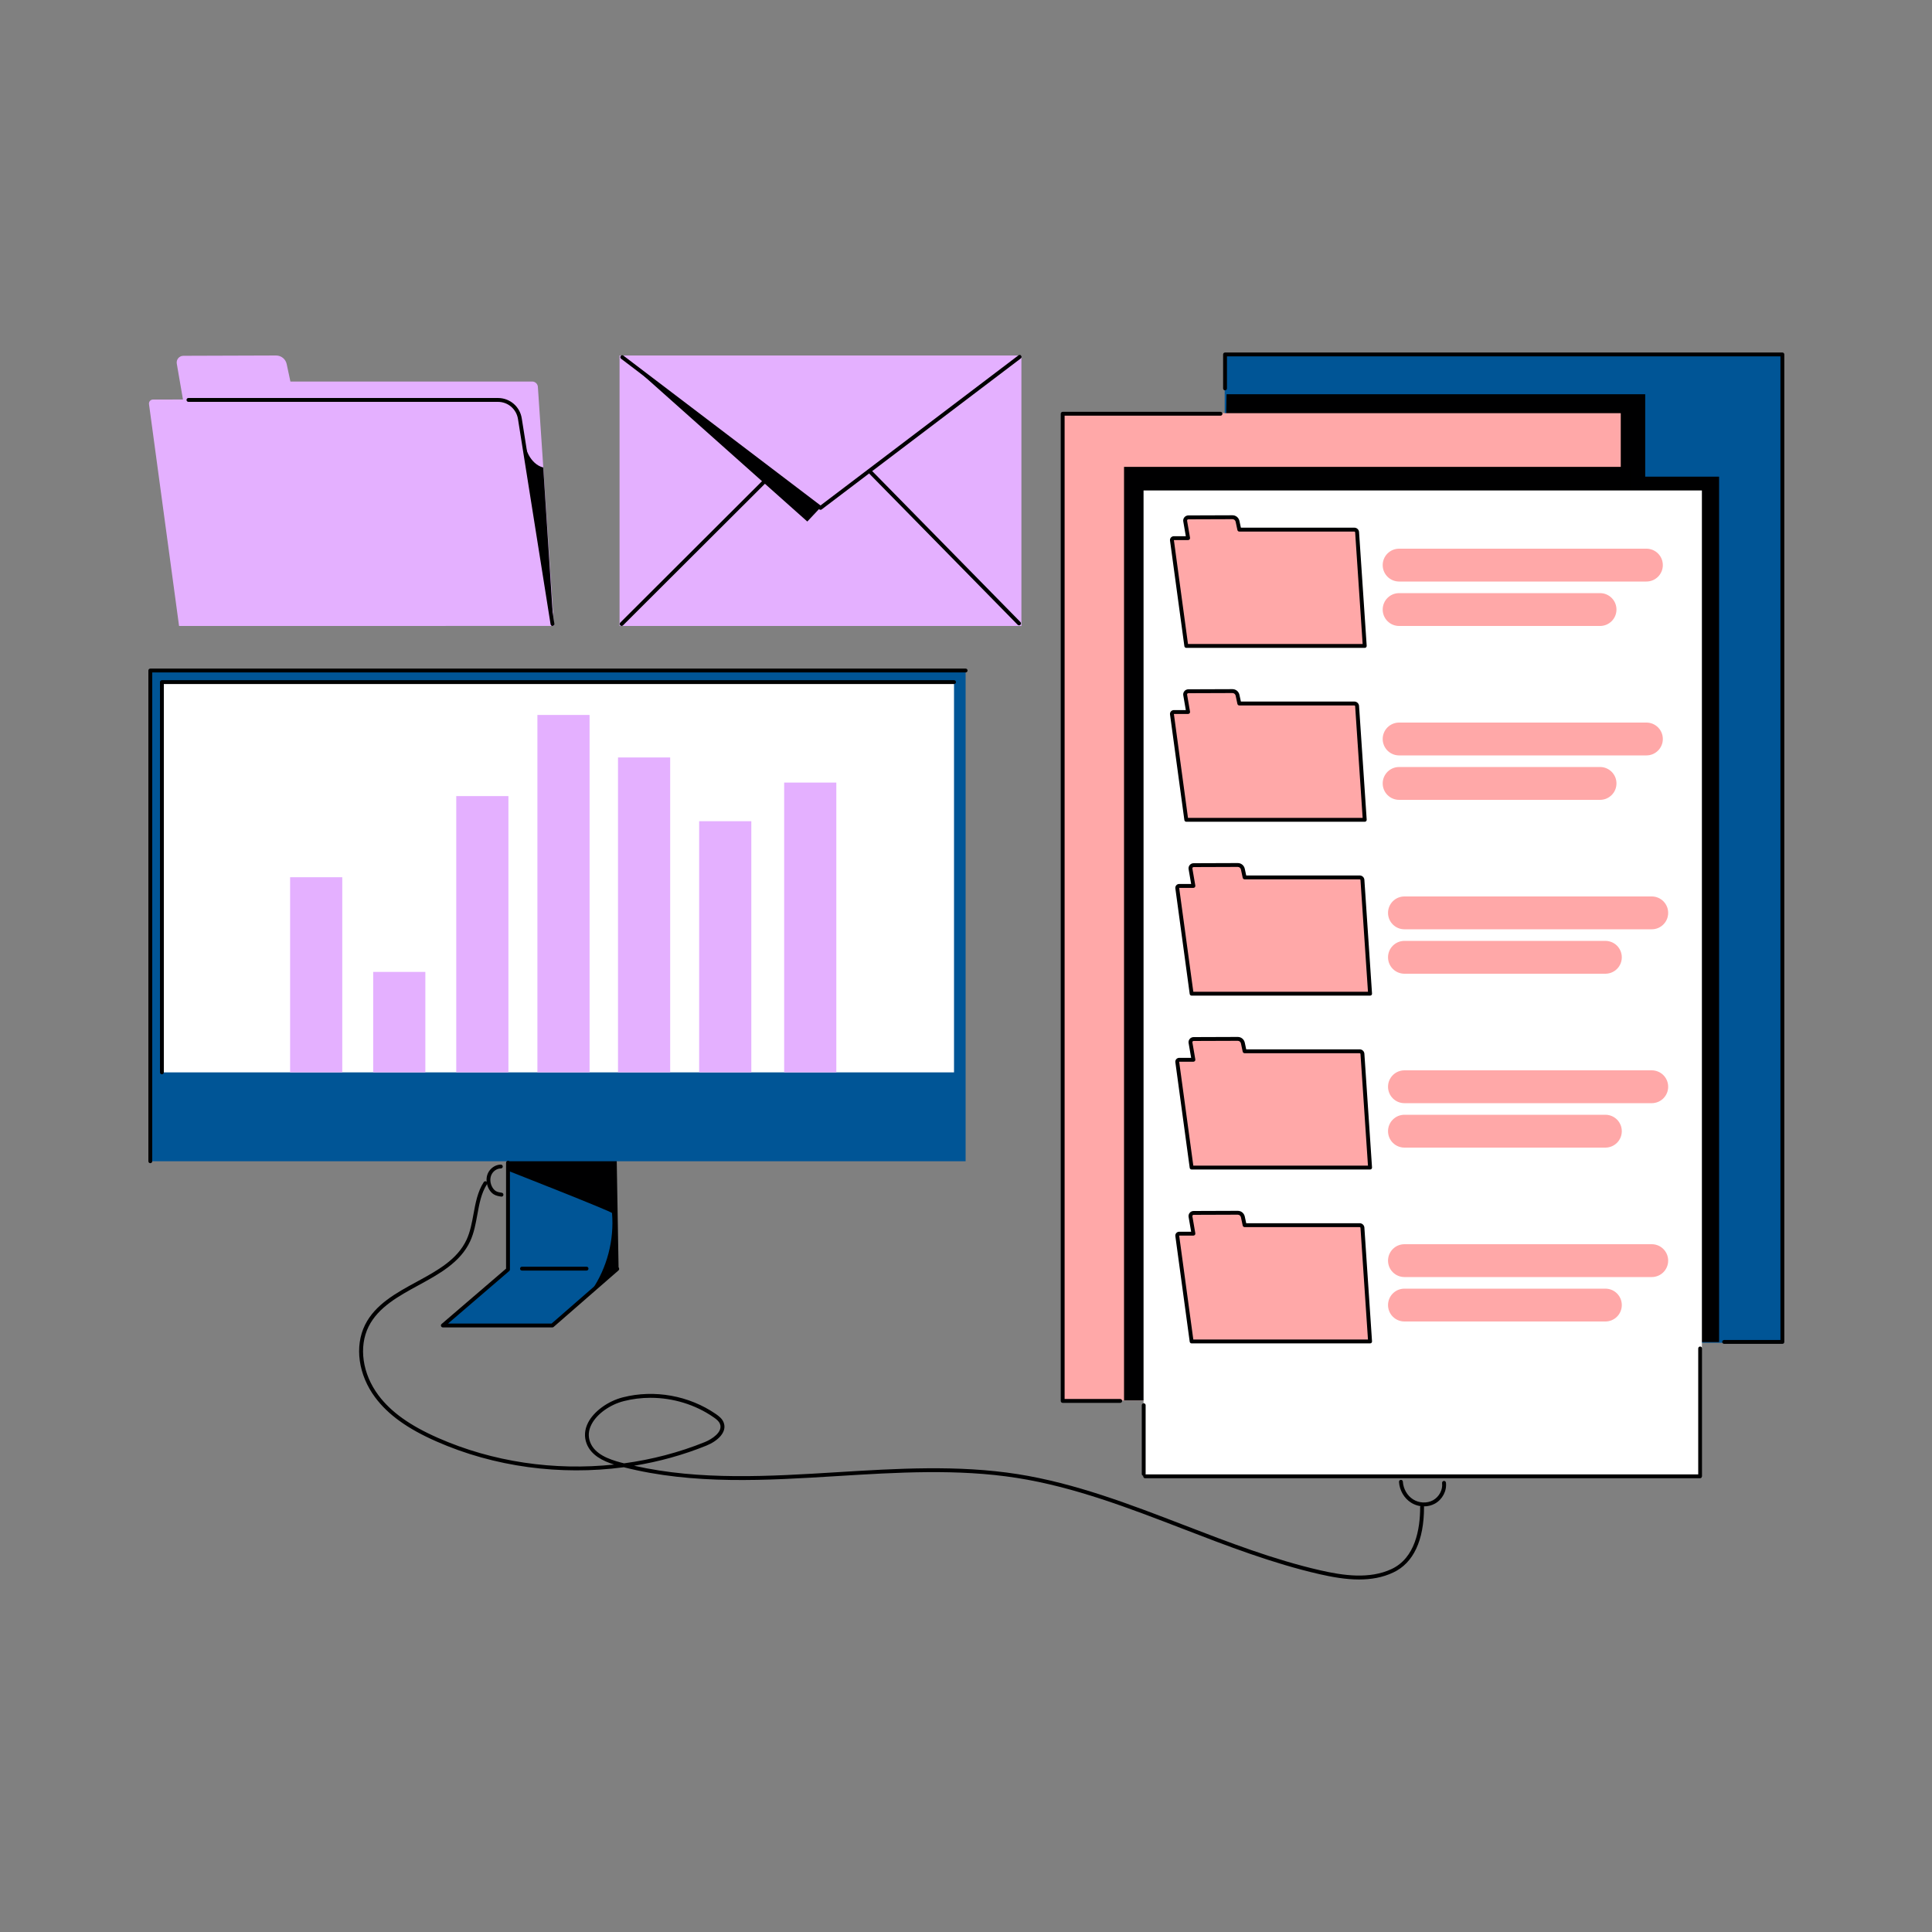 <svg transform="scale(1)" version="1.1" id="p77FqKIKux" xmlns="http://www.w3.org/2000/svg" xmlns:xlink="http://www.w3.org/1999/xlink" x="0px" y="0px" width="500px" height="500px" viewBox="0 0 500 500" xml:space="preserve" class="pbimage_pbimage__wrapper__image__0LEis false"><rect x="0" y="0" width="500" height="500" fill="#808080" stroke="none"/><title>Data Center</title><style type="text/css"> .st0{fill:#005596;} .st1{fill:#000001;} .st2{fill:#FFFFFF;} .st3{fill:#FFB0CC;} .st4{fill:#FFDC32;}
 .st4{fill:#ffa8a8;}
 .st3{fill:#e4b0ff;}
 .st2{fill:#FFFFFF;}
 .st1{fill:#000001;}
 .st0{fill:#005596;}</style><g id="computer"><g id="colors"><path class="st0" d="M131.47,301.62c0.01,1.36,0.02,2.73,0.02,4.09l-0.06,22.48l-16.5,14.55l28.18,0.39l16.84-14.79l-0.73-19.85
			L131.47,301.62z"></path><path class="st1" d="M131.6,299.85c-0.01,1.06-0.02,2.13-0.02,3.19c0,0,26.87,10.54,26.81,10.9c0.59,6.98-1.28,14.15-5.22,19.95
			l6.92-5.56l-0.49-28.49L131.6,299.85z"></path><rect class="st0" x="38.9" y="173.53" width="211" height="127"></rect><rect class="st2" x="41.9" y="176.53" width="205" height="101"></rect><rect class="st3" x="139.08" y="185.03" width="13.5" height="92.5"></rect><rect class="st3" x="118.08" y="206.03" width="13.5" height="71.5"></rect><rect class="st3" x="96.58" y="251.53" width="13.5" height="26"></rect><rect class="st3" x="75.08" y="227.03" width="13.5" height="50.5"></rect><rect class="st3" x="159.94" y="196.03" width="13.5" height="81.5"></rect><rect class="st3" x="180.94" y="212.53" width="13.5" height="65"></rect><rect class="st3" x="202.94" y="202.53" width="13.5" height="75"></rect></g><g id="line"><path class="st1" d="M41.9,278.03c-0.28,0-0.5-0.22-0.5-0.5v-101c0-0.28,0.22-0.5,0.5-0.5h205c0.28,0,0.5,0.22,0.5,0.5
			s-0.22,0.5-0.5,0.5H42.4v100.5C42.4,277.81,42.18,278.03,41.9,278.03z"></path><path class="st1" d="M38.9,301.03c-0.28,0-0.5-0.22-0.5-0.5v-127c0-0.28,0.22-0.5,0.5-0.5h211c0.28,0,0.5,0.22,0.5,0.5
			s-0.22,0.5-0.5,0.5H39.4v126.5C39.4,300.81,39.18,301.03,38.9,301.03z"></path><path class="st1" d="M142.95,343.53h-28.34c-0.21,0-0.4-0.13-0.47-0.33s-0.02-0.42,0.14-0.55l16.69-14.33v-27.41
			c0-0.28,0.22-0.5,0.5-0.5s0.5,0.22,0.5,0.5v27.64c0,0.15-0.06,0.28-0.17,0.38l-15.84,13.6h26.8l16.65-14.51
			c0.21-0.18,0.52-0.16,0.71,0.05c0.18,0.21,0.16,0.52-0.05,0.71l-16.79,14.63C143.19,343.49,143.07,343.53,142.95,343.53z"></path><path class="st1" d="M151.8,328.82h-16.71c-0.28,0-0.5-0.22-0.5-0.5s0.22-0.5,0.5-0.5h16.71c0.28,0,0.5,0.22,0.5,0.5
			S152.08,328.82,151.8,328.82z"></path><path class="st1" d="M129.79,309.69c-0.02,0-0.05,0-0.07-0.01c-0.58-0.09-1.31-0.2-1.93-0.58c-0.47-0.29-0.9-0.74-1.22-1.31
			c-0.73-1.26-0.86-2.82-0.34-4.06c0.58-1.37,1.96-2.33,3.37-2.33c0.01,0,0.02,0,0.02,0c0.28,0,0.5,0.23,0.5,0.5
			c0,0.27-0.23,0.5-0.5,0.5c-0.01,0-0.01,0-0.02,0c-1.02,0-2.02,0.7-2.45,1.71c-0.41,0.96-0.3,2.18,0.28,3.17
			c0.24,0.42,0.55,0.75,0.88,0.96c0.45,0.28,1.03,0.36,1.55,0.44c0.27,0.04,0.46,0.29,0.42,0.57
			C130.25,309.51,130.03,309.69,129.79,309.69z"></path><path class="st1" d="M351.73,408.77c-3.49,0-7.01-0.64-10.26-1.38c-12.1-2.77-23.92-7.32-35.34-11.73
			c-13.83-5.33-28.12-10.84-42.94-13.17c-15.3-2.41-31.19-1.43-46.56-0.48c-18.3,1.13-37.22,2.29-55.19-2.29
			c-16.4,2.18-33.51-0.06-48.52-6.69c-7.44-3.27-12.46-6.88-15.81-11.36c-4.37-5.84-5.4-13.22-2.64-18.79
			c2.64-5.31,8.06-8.26,13.31-11.12c5.44-2.96,10.57-5.76,12.98-10.95c0.94-2.05,1.37-4.37,1.78-6.61c0.52-2.84,1.05-5.78,2.65-8.27
			c0.15-0.23,0.46-0.3,0.69-0.15c0.23,0.15,0.3,0.46,0.15,0.69c-1.49,2.32-1.98,5.04-2.5,7.91c-0.42,2.31-0.85,4.69-1.85,6.85
			c-2.54,5.49-8.06,8.5-13.4,11.41c-5.11,2.79-10.39,5.66-12.89,10.69c-2.6,5.24-1.6,12.2,2.54,17.75
			c3.24,4.33,8.14,7.84,15.41,11.04c14.12,6.23,30.1,8.55,45.58,6.9c-2.89-0.91-5.92-2.39-7.09-5.38c-0.69-1.77-0.56-3.66,0.37-5.47
			c1.5-2.92,5.12-5.55,8.99-6.54c8.15-2.08,17.15-0.46,24.08,4.32c0.82,0.56,1.63,1.22,2,2.16c0.99,2.5-1.52,4.82-4.45,6.01
			c-5.99,2.43-12.29,4.16-18.72,5.21c17.1,3.86,35.07,2.75,52.48,1.68c15.42-0.95,31.37-1.93,46.78,0.49
			c14.92,2.35,29.27,7.88,43.14,13.22c11.39,4.39,23.17,8.93,35.2,11.68c5.89,1.34,12.7,2.36,18.45-0.34
			c6.11-2.87,7.39-10.31,7.39-16.04c0-0.28,0.22-0.5,0.5-0.5s0.5,0.22,0.5,0.5c0,8.64-2.75,14.5-7.97,16.94
			C357.77,408.29,354.76,408.77,351.73,408.77z M168.35,361.75c-2.33,0-4.66,0.28-6.92,0.86c-3.61,0.92-6.97,3.34-8.35,6.02
			c-0.81,1.57-0.92,3.13-0.33,4.65c1.2,3.07,4.81,4.38,7.83,5.19c0.31,0.08,0.62,0.16,0.92,0.24c7.2-0.97,14.25-2.81,20.93-5.51
			c1.72-0.7,4.74-2.58,3.89-4.71c-0.26-0.65-0.84-1.15-1.64-1.7C179.93,363.49,174.14,361.75,168.35,361.75z"></path><path class="st1" d="M368.52,389.85c-1.17,0-2.34-0.33-3.36-0.98c-1.77-1.12-2.96-3.17-3.1-5.35c-0.02-0.28,0.19-0.51,0.47-0.53
			c0.29-0.03,0.51,0.19,0.53,0.47c0.12,1.86,1.13,3.62,2.64,4.57c1.54,0.99,3.61,1.08,5.15,0.24c1.6-0.88,2.58-2.71,2.36-4.45
			c-0.03-0.27,0.16-0.52,0.44-0.56c0.27-0.04,0.52,0.16,0.56,0.44c0.26,2.14-0.92,4.38-2.88,5.45
			C370.47,389.62,369.5,389.85,368.52,389.85z"></path></g></g><g id="folder-1"><g id="colors_1_"><rect class="st3" x="160.34" y="92" width="104" height="70"></rect><polygon class="st1" points="212.28,131.4 208.93,134.97 161.13,92.39 		"></polygon></g><g id="line_1_"><path class="st1" d="M212.35,131.94c-0.11,0-0.21-0.03-0.3-0.1l-51.32-39.01c-0.22-0.17-0.26-0.48-0.1-0.7
			c0.17-0.22,0.48-0.26,0.7-0.1l51.02,38.78l51.24-38.86c0.22-0.17,0.53-0.12,0.7,0.1c0.17,0.22,0.12,0.53-0.1,0.7l-51.54,39.09
			C212.56,131.91,212.46,131.94,212.35,131.94z"></path><path class="st1" d="M160.88,161.99c-0.13,0-0.26-0.05-0.35-0.15c-0.19-0.2-0.19-0.51,0-0.71l37.06-36.98
			c0.2-0.19,0.51-0.2,0.71,0c0.19,0.2,0.19,0.51,0,0.71l-37.06,36.98C161.13,161.94,161.01,161.99,160.88,161.99z"></path><path class="st1" d="M263.73,161.84c-0.13,0-0.26-0.05-0.36-0.15l-38.3-39.01c-0.19-0.2-0.19-0.51,0.01-0.71
			c0.2-0.19,0.51-0.19,0.71,0.01l38.3,39.01c0.19,0.2,0.19,0.51-0.01,0.71C263.98,161.79,263.86,161.84,263.73,161.84z"></path></g></g><g id="folder-2"><g id="colors_2_"><path class="st3" d="M46.34,162l-7.78-57.42c-0.08-0.62,0.4-1.17,1.03-1.18l7.76-0.01l-1.6-9.28c-0.18-1.06,0.63-2.02,1.7-2.03
			l24-0.08c1.32,0,2.47,0.92,2.74,2.21l0.97,4.53h62.57c0.77,0,1.42,0.6,1.47,1.37l4.16,61.88L46.34,162L46.34,162z"></path><path class="st1" d="M135.3,112.82c0.35,1.68,0.71,3.38,1.51,4.9c0.8,1.52,2.11,2.85,3.78,3.27l2.6,40.15L135.3,112.82z"></path></g><path d="M142.98,162c-0.24,0-0.45-0.18-0.49-0.42l-8.44-53.15c-0.41-2.57-2.59-4.43-5.19-4.43H48.77c-0.28,0-0.5-0.22-0.5-0.5
		s0.22-0.5,0.5-0.5h80.09c3.1,0,5.69,2.22,6.17,5.27l8.44,53.15c0.04,0.27-0.14,0.53-0.42,0.57C143.03,162,143,162,142.98,162z"></path></g><g id="screen"><g id="color-1"><rect class="st0" x="316.95" y="92.01" width="144.5" height="255.5"></rect><polygon class="st1" points="317.43,102.02 425.78,102.02 425.78,123.36 444.9,123.36 444.9,179.93 444.9,347.34 438.99,347.34 
			438.99,134.49 411.31,134.49 411.31,117.36 319.22,117.36 317.16,117.36 		"></polygon><rect class="st4" x="274.95" y="106.93" width="144.5" height="255.5"></rect><polygon class="st1" points="421.9,129.28 421.9,120.82 290.9,120.82 290.9,355.53 290.9,362.41 297.04,362.41 297.04,132.29 		
			"></polygon><rect class="st2" x="295.95" y="126.93" width="144.5" height="255.5"></rect></g><g id="color-2"><path class="st4" d="M307.01,167.16l-3.71-27.33c-0.04-0.3,0.19-0.56,0.49-0.56h3.69l-0.76-4.41c-0.09-0.5,0.3-0.96,0.81-0.96
			l11.42-0.04c0.63,0,1.17,0.44,1.31,1.05l0.46,2.16h29.78c0.37,0,0.67,0.29,0.7,0.65l1.98,29.45L307.01,167.16L307.01,167.16z"></path><path class="st4" d="M307.01,212.16l-3.71-27.33c-0.04-0.3,0.19-0.56,0.49-0.56h3.69l-0.76-4.41c-0.09-0.5,0.3-0.96,0.81-0.96
			l11.42-0.04c0.63,0,1.17,0.44,1.31,1.05l0.46,2.16h29.78c0.37,0,0.67,0.29,0.7,0.65l1.98,29.45L307.01,212.16L307.01,212.16z"></path><path class="st4" d="M308.39,257.16l-3.71-27.33c-0.04-0.3,0.19-0.56,0.49-0.56h3.69l-0.76-4.41c-0.09-0.5,0.3-0.96,0.81-0.96
			l11.42-0.04c0.63,0,1.17,0.44,1.31,1.05l0.46,2.16h29.78c0.37,0,0.67,0.29,0.7,0.65l1.98,29.45h-46.17V257.16z"></path><path class="st4" d="M308.39,302.16l-3.71-27.33c-0.04-0.3,0.19-0.56,0.49-0.56h3.69l-0.76-4.41c-0.09-0.5,0.3-0.96,0.81-0.96
			l11.42-0.04c0.63,0,1.17,0.44,1.31,1.05l0.46,2.16h29.78c0.37,0,0.67,0.29,0.7,0.65l1.98,29.45h-46.17V302.16z"></path><path class="st4" d="M308.39,347.16l-3.71-27.33c-0.04-0.3,0.19-0.56,0.49-0.56h3.69l-0.76-4.41c-0.09-0.5,0.3-0.96,0.81-0.96
			l11.42-0.04c0.63,0,1.17,0.44,1.31,1.05l0.46,2.16h29.78c0.37,0,0.67,0.29,0.7,0.65l1.98,29.45h-46.17V347.16z"></path></g><g id="color-3"><path class="st4" d="M357.84,157.75L357.84,157.75c0-2.35,1.9-4.25,4.25-4.25h52c2.35,0,4.25,1.9,4.25,4.25l0,0
			c0,2.35-1.9,4.25-4.25,4.25h-52C359.74,162,357.84,160.1,357.84,157.75z"></path><path class="st4" d="M357.84,146.25L357.84,146.25c0-2.35,1.9-4.25,4.25-4.25h64c2.35,0,4.25,1.9,4.25,4.25l0,0
			c0,2.35-1.9,4.25-4.25,4.25h-64C359.74,150.5,357.84,148.6,357.84,146.25z"></path><path class="st4" d="M357.84,202.75L357.84,202.75c0-2.35,1.9-4.25,4.25-4.25h52c2.35,0,4.25,1.9,4.25,4.25l0,0
			c0,2.35-1.9,4.25-4.25,4.25h-52C359.74,207,357.84,205.1,357.84,202.75z"></path><path class="st4" d="M357.84,191.25L357.84,191.25c0-2.35,1.9-4.25,4.25-4.25h64c2.35,0,4.25,1.9,4.25,4.25l0,0
			c0,2.35-1.9,4.25-4.25,4.25h-64C359.74,195.5,357.84,193.6,357.84,191.25z"></path><path class="st4" d="M359.22,247.75L359.22,247.75c0-2.35,1.9-4.25,4.25-4.25h52c2.35,0,4.25,1.9,4.25,4.25l0,0
			c0,2.35-1.9,4.25-4.25,4.25h-52C361.12,252,359.22,250.1,359.22,247.75z"></path><path class="st4" d="M359.22,236.25L359.22,236.25c0-2.35,1.9-4.25,4.25-4.25h64c2.35,0,4.25,1.9,4.25,4.25l0,0
			c0,2.35-1.9,4.25-4.25,4.25h-64C361.12,240.5,359.22,238.6,359.22,236.25z"></path><path class="st4" d="M359.22,292.75L359.22,292.75c0-2.35,1.9-4.25,4.25-4.25h52c2.35,0,4.25,1.9,4.25,4.25l0,0
			c0,2.35-1.9,4.25-4.25,4.25h-52C361.12,297,359.22,295.1,359.22,292.75z"></path><path class="st4" d="M359.22,281.25L359.22,281.25c0-2.35,1.9-4.25,4.25-4.25h64c2.35,0,4.25,1.9,4.25,4.25l0,0
			c0,2.35-1.9,4.25-4.25,4.25h-64C361.12,285.5,359.22,283.6,359.22,281.25z"></path><path class="st4" d="M359.22,337.75L359.22,337.75c0-2.35,1.9-4.25,4.25-4.25h52c2.35,0,4.25,1.9,4.25,4.25l0,0
			c0,2.35-1.9,4.25-4.25,4.25h-52C361.12,342,359.22,340.1,359.22,337.75z"></path><path class="st4" d="M359.22,326.25L359.22,326.25c0-2.35,1.9-4.25,4.25-4.25h64c2.35,0,4.25,1.9,4.25,4.25l0,0
			c0,2.35-1.9,4.25-4.25,4.25h-64C361.12,330.5,359.22,328.6,359.22,326.25z"></path></g><g id="line_3_"><path class="st1" d="M353.18,167.67h-46.17c-0.27,0-0.48-0.21-0.5-0.47l-3.71-27.3c-0.04-0.29,0.05-0.57,0.24-0.79
			c0.19-0.21,0.46-0.34,0.75-0.34h3.1l-0.66-3.83c-0.07-0.38,0.04-0.77,0.29-1.07c0.25-0.3,0.62-0.48,1.02-0.48l11.42-0.04
			c0.87,0,1.6,0.59,1.8,1.44l0.38,1.77h29.38c0.62,0,1.15,0.49,1.2,1.11l1.98,29.46c0.01,0.14-0.04,0.27-0.13,0.38
			S353.32,167.67,353.18,167.67z M307.45,166.67h45.2l-1.94-28.92c-0.01-0.1-0.1-0.18-0.2-0.18h-29.78c-0.24,0-0.44-0.17-0.49-0.4
			l-0.46-2.16c-0.09-0.38-0.43-0.65-0.82-0.65l-11.42,0.04c-0.1,0-0.19,0.04-0.25,0.12c-0.04,0.04-0.09,0.13-0.07,0.25l0.76,4.41
			c0.02,0.15-0.02,0.29-0.11,0.41c-0.1,0.11-0.24,0.18-0.38,0.18h-3.69L307.45,166.67z"></path><path class="st1" d="M353.18,212.67h-46.17c-0.27,0-0.48-0.21-0.5-0.47l-3.71-27.3c-0.04-0.29,0.05-0.57,0.24-0.79
			c0.19-0.21,0.46-0.34,0.75-0.34h3.1l-0.66-3.83c-0.07-0.38,0.04-0.77,0.29-1.07c0.25-0.3,0.62-0.48,1.02-0.48l11.42-0.04
			c0.87,0,1.6,0.59,1.8,1.44l0.38,1.77h29.38c0.62,0,1.15,0.49,1.2,1.11l1.98,29.46c0.01,0.14-0.04,0.27-0.13,0.38
			S353.32,212.67,353.18,212.67z M307.45,211.67h45.2l-1.94-28.92c-0.01-0.1-0.1-0.18-0.2-0.18h-29.78c-0.24,0-0.44-0.17-0.49-0.4
			l-0.46-2.16c-0.09-0.38-0.43-0.65-0.82-0.65l-11.42,0.04c-0.1,0-0.19,0.04-0.25,0.12c-0.04,0.04-0.09,0.13-0.07,0.25l0.76,4.41
			c0.02,0.15-0.02,0.29-0.11,0.41c-0.1,0.11-0.24,0.18-0.38,0.18h-3.69L307.45,211.67z"></path><path class="st1" d="M354.56,257.67h-46.17c-0.27,0-0.48-0.21-0.5-0.47l-3.71-27.3c-0.04-0.29,0.05-0.57,0.24-0.79
			c0.19-0.21,0.46-0.34,0.75-0.34h3.1l-0.66-3.83c-0.07-0.38,0.04-0.77,0.29-1.07c0.25-0.3,0.62-0.47,1.02-0.47l11.42-0.04
			c0.87,0,1.6,0.59,1.8,1.44l0.38,1.77h29.38c0.62,0,1.15,0.49,1.2,1.11l1.98,29.46c0.01,0.14-0.04,0.27-0.13,0.38
			C354.83,257.62,354.7,257.67,354.56,257.67z M308.83,256.67h45.2l-1.94-28.92c-0.01-0.1-0.1-0.18-0.2-0.18H322.1
			c-0.24,0-0.44-0.17-0.49-0.4l-0.46-2.16c-0.09-0.38-0.43-0.65-0.82-0.65l-11.42,0.04c-0.13,0-0.21,0.07-0.25,0.12
			c-0.04,0.04-0.09,0.13-0.07,0.26l0.76,4.41c0.02,0.15-0.02,0.29-0.11,0.41c-0.1,0.11-0.24,0.18-0.38,0.18h-3.69L308.83,256.67z"></path><path class="st1" d="M354.56,302.67h-46.17c-0.27,0-0.48-0.21-0.5-0.47l-3.71-27.3c-0.04-0.29,0.05-0.57,0.24-0.79
			c0.19-0.21,0.46-0.34,0.75-0.34h3.1l-0.66-3.83c-0.07-0.38,0.04-0.77,0.29-1.07c0.25-0.3,0.62-0.47,1.02-0.47l11.42-0.04
			c0.87,0,1.6,0.59,1.8,1.44l0.38,1.77h29.38c0.62,0,1.15,0.49,1.2,1.11l1.98,29.46c0.01,0.14-0.04,0.27-0.13,0.38
			C354.83,302.62,354.7,302.67,354.56,302.67z M308.83,301.67h45.2l-1.94-28.92c-0.01-0.1-0.1-0.18-0.2-0.18H322.1
			c-0.24,0-0.44-0.17-0.49-0.4l-0.46-2.16c-0.09-0.38-0.43-0.65-0.82-0.65l-11.42,0.04c-0.13,0-0.21,0.07-0.25,0.12
			c-0.04,0.04-0.09,0.13-0.07,0.25l0.76,4.41c0.02,0.15-0.02,0.29-0.11,0.41c-0.1,0.11-0.24,0.18-0.38,0.18h-3.69L308.83,301.67z"></path><path class="st1" d="M354.56,347.67h-46.17c-0.27,0-0.48-0.21-0.5-0.47l-3.71-27.3c-0.04-0.29,0.05-0.57,0.24-0.79
			c0.19-0.21,0.46-0.34,0.75-0.34h3.1l-0.66-3.83c-0.07-0.38,0.04-0.77,0.29-1.07c0.25-0.3,0.62-0.47,1.02-0.47l11.42-0.04
			c0.87,0,1.6,0.59,1.8,1.44l0.38,1.77h29.38c0.62,0,1.15,0.49,1.2,1.11l1.98,29.46c0.01,0.14-0.04,0.27-0.13,0.38
			C354.83,347.62,354.7,347.67,354.56,347.67z M308.83,346.67h45.2l-1.94-28.92c-0.01-0.1-0.1-0.18-0.2-0.18H322.1
			c-0.24,0-0.44-0.17-0.49-0.4l-0.46-2.16c-0.09-0.38-0.43-0.65-0.82-0.65l-11.42,0.04c-0.13,0-0.21,0.07-0.25,0.12
			c-0.04,0.04-0.09,0.13-0.07,0.25l0.76,4.41c0.02,0.15-0.02,0.29-0.11,0.41c-0.1,0.11-0.24,0.18-0.38,0.18h-3.69L308.83,346.67z"></path><path class="st1" d="M440,382.57H296.34c-0.28,0-0.5-0.22-0.5-0.5s0.22-0.5,0.5-0.5H439.5v-32.59c0-0.28,0.22-0.5,0.5-0.5
			s0.5,0.22,0.5,0.5v33.09C440.5,382.35,440.28,382.57,440,382.57z"></path><path class="st1" d="M461.28,347.79h-15.07c-0.28,0-0.5-0.22-0.5-0.5s0.22-0.5,0.5-0.5h14.57V92.23H317.54v8.29
			c0,0.28-0.22,0.5-0.5,0.5s-0.5-0.22-0.5-0.5v-8.79c0-0.28,0.22-0.5,0.5-0.5h144.24c0.28,0,0.5,0.22,0.5,0.5v255.56
			C461.78,347.57,461.56,347.79,461.28,347.79z"></path><path class="st1" d="M289.91,363.06h-14.89c-0.28,0-0.5-0.22-0.5-0.5V107.08c0-0.28,0.22-0.5,0.5-0.5h40.84
			c0.28,0,0.5,0.22,0.5,0.5s-0.22,0.5-0.5,0.5h-40.34v254.48h14.39c0.28,0,0.5,0.22,0.5,0.5S290.19,363.06,289.91,363.06z"></path><path class="st1" d="M295.99,381.97c-0.28,0-0.5-0.22-0.5-0.5v-17.8c0-0.28,0.22-0.5,0.5-0.5s0.5,0.22,0.5,0.5v17.8
			C296.49,381.75,296.27,381.97,295.99,381.97z"></path></g></g></svg>